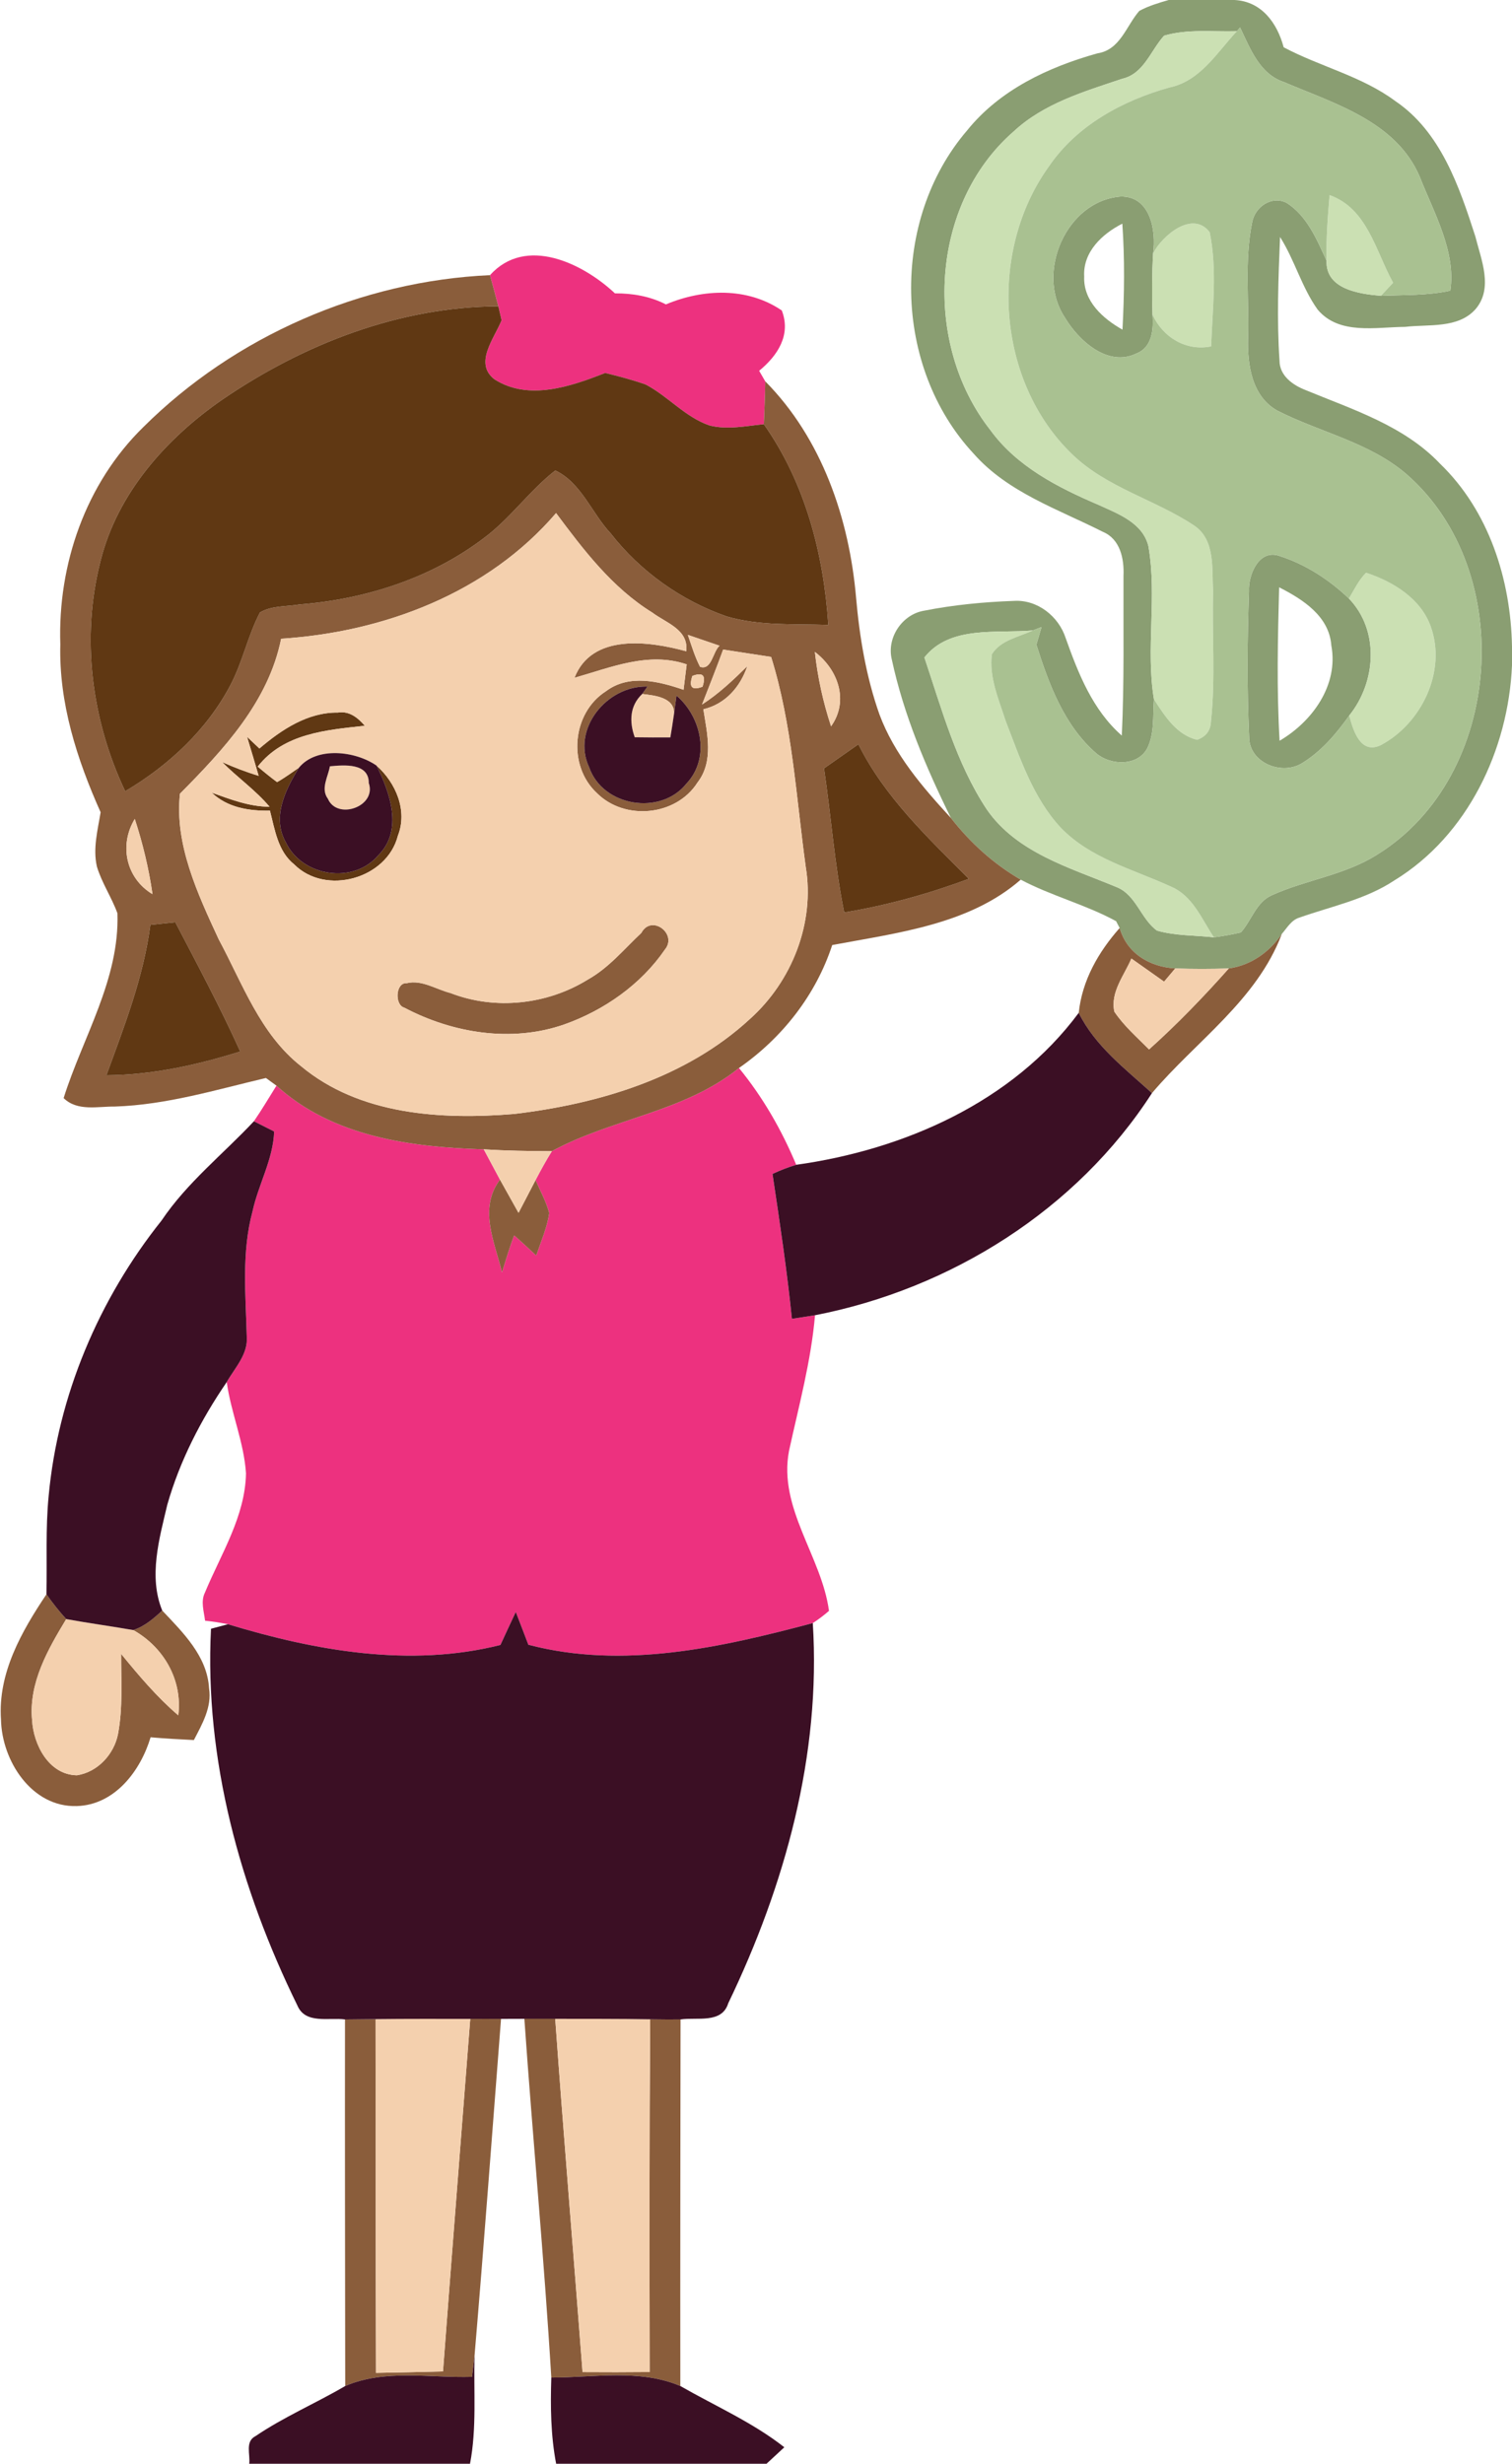 <?xml version="1.0" encoding="UTF-8" ?>
<!DOCTYPE svg PUBLIC "-//W3C//DTD SVG 1.1//EN" "http://www.w3.org/Graphics/SVG/1.1/DTD/svg11.dtd">
<svg width="197pt" height="321pt" viewBox="0 0 197 321" version="1.1" xmlns="http://www.w3.org/2000/svg">
<g id="#8a9e72ff">
<path fill="#8a9e72" opacity="1.00" d=" M 152.27 0.00 L 160.86 0.00 C 164.39 0.19 166.41 3.01 167.25 6.16 C 172.01 8.69 177.43 9.92 181.80 13.17 C 187.71 17.17 190.13 24.31 192.22 30.79 C 192.98 33.84 194.60 37.54 192.24 40.29 C 189.95 42.85 186.13 42.22 183.07 42.59 C 179.25 42.61 174.49 43.68 171.68 40.34 C 169.60 37.44 168.69 33.89 166.78 30.88 C 166.56 36.24 166.34 41.63 166.71 46.98 C 166.71 48.96 168.45 50.18 170.10 50.82 C 176.24 53.36 182.91 55.45 187.61 60.40 C 194.01 66.57 196.84 75.52 197.00 84.24 L 197.00 86.70 C 196.52 97.67 191.24 108.86 181.67 114.71 C 177.93 117.19 173.48 118.08 169.31 119.55 C 168.25 119.86 167.69 120.90 167.01 121.68 C 165.40 124.06 162.98 125.77 160.10 126.18 C 157.77 126.26 155.44 126.26 153.12 126.18 C 149.81 125.97 146.84 124.25 145.88 120.91 C 145.77 120.69 145.54 120.24 145.42 120.02 C 141.44 117.85 136.99 116.73 132.99 114.61 C 129.45 112.56 126.41 109.79 123.90 106.58 C 120.65 99.99 117.75 93.15 116.20 85.95 C 115.49 83.12 117.52 80.06 120.38 79.57 C 124.23 78.81 128.18 78.43 132.10 78.29 C 135.16 78.10 137.93 80.29 138.85 83.14 C 140.50 87.77 142.36 92.50 146.16 95.84 C 146.49 88.90 146.35 81.94 146.38 75.00 C 146.48 72.80 145.95 70.23 143.69 69.29 C 137.87 66.34 131.32 64.17 126.87 59.12 C 116.33 47.82 115.95 28.72 126.01 16.99 C 130.27 11.70 136.59 8.74 142.99 6.95 C 145.96 6.50 146.73 3.38 148.44 1.42 C 149.64 0.77 150.96 0.38 152.27 0.00 M 151.67 4.65 C 149.91 6.58 149.06 9.60 146.23 10.26 C 141.26 11.93 136.01 13.46 132.07 17.13 C 121.12 26.66 120.20 44.80 129.04 56.04 C 132.49 60.79 137.85 63.52 143.11 65.77 C 145.66 66.94 148.89 68.10 149.63 71.17 C 150.78 77.76 149.26 84.52 150.35 91.11 C 150.18 93.25 150.46 95.57 149.45 97.54 C 148.18 99.87 144.66 99.72 142.84 98.16 C 138.64 94.52 136.66 89.14 135.03 84.00 C 135.20 83.43 135.53 82.28 135.70 81.70 C 135.42 81.81 134.85 82.03 134.56 82.14 C 129.83 82.56 123.77 81.45 120.44 85.66 C 122.71 92.41 124.60 99.46 128.57 105.46 C 132.48 111.11 139.38 113.04 145.39 115.54 C 148.03 116.53 148.61 119.71 150.75 121.25 C 153.15 121.93 155.69 121.85 158.15 122.12 C 159.33 121.97 160.50 121.76 161.67 121.49 C 163.07 119.92 163.66 117.55 165.70 116.64 C 170.18 114.61 175.24 114.02 179.44 111.34 C 195.90 101.16 197.74 74.39 183.24 61.77 C 178.39 57.61 171.96 56.33 166.40 53.49 C 163.08 51.61 162.51 47.50 162.61 44.04 C 162.76 39.03 162.13 33.93 163.14 28.98 C 163.50 26.97 165.65 25.45 167.62 26.42 C 170.31 28.13 171.57 31.20 172.84 33.98 C 172.70 37.70 177.13 38.30 179.92 38.54 C 182.94 38.41 185.99 38.52 188.96 37.87 C 189.73 32.77 186.81 27.71 184.97 23.01 C 181.89 15.82 173.87 13.50 167.30 10.70 C 164.10 9.64 162.90 6.34 161.57 3.58 L 161.15 4.07 C 157.99 4.16 154.73 3.75 151.67 4.65 Z" />
<path fill="#8a9e72" opacity="1.00" d=" M 138.73 41.35 C 134.87 35.53 138.94 26.17 145.99 25.61 C 149.86 25.50 150.67 30.02 150.24 33.01 C 150.09 35.67 150.08 38.33 150.16 40.99 C 150.31 42.88 150.13 45.26 148.07 46.05 C 144.36 47.89 140.52 44.37 138.73 41.35 M 141.26 36.03 C 141.13 39.23 143.70 41.52 146.25 42.95 C 146.49 38.35 146.55 33.74 146.23 29.14 C 143.60 30.47 141.08 32.83 141.26 36.03 Z" />
<path fill="#8a9e72" opacity="1.00" d=" M 162.73 77.04 C 162.62 74.90 164.03 71.50 166.69 72.43 C 170.08 73.51 173.18 75.52 175.75 77.98 C 179.78 82.17 179.29 88.89 175.79 93.23 C 174.09 95.63 172.11 97.95 169.57 99.48 C 166.89 101.06 162.72 99.33 162.75 96.00 C 162.46 89.69 162.51 83.35 162.73 77.04 M 166.66 76.52 C 166.48 83.18 166.33 89.85 166.72 96.51 C 170.99 94.01 174.42 89.26 173.46 84.10 C 173.18 80.27 169.74 78.09 166.66 76.52 Z" />
</g>
<g id="#cbe0b3ff">
<path fill="#cbe0b3" opacity="1.00" d=" M 151.67 4.65 C 154.73 3.75 157.99 4.16 161.15 4.07 C 158.54 6.86 156.39 10.57 152.35 11.40 C 146.24 13.12 140.32 16.32 136.67 21.67 C 128.69 32.74 129.80 49.72 139.75 59.24 C 144.25 63.57 150.52 65.09 155.61 68.49 C 158.39 70.38 157.87 74.15 158.06 77.06 C 157.90 82.69 158.38 88.36 157.78 93.97 C 157.74 95.17 157.14 95.97 155.98 96.39 C 153.29 95.75 151.75 93.27 150.35 91.11 C 149.26 84.52 150.78 77.76 149.63 71.17 C 148.89 68.10 145.66 66.94 143.11 65.77 C 137.85 63.52 132.49 60.79 129.04 56.04 C 120.20 44.80 121.12 26.66 132.07 17.13 C 136.01 13.46 141.26 11.93 146.23 10.26 C 149.06 9.60 149.91 6.58 151.67 4.65 Z" />
<path fill="#cbe0b3" opacity="1.00" d=" M 173.23 25.42 C 178.16 27.16 179.24 32.75 181.51 36.84 C 181.11 37.26 180.32 38.11 179.92 38.54 C 177.13 38.30 172.70 37.70 172.84 33.98 C 172.77 31.12 172.99 28.26 173.23 25.42 Z" />
<path fill="#cbe0b3" opacity="1.00" d=" M 150.24 33.01 C 151.46 30.64 155.40 27.36 157.61 30.25 C 158.61 35.14 157.98 40.18 157.80 45.13 C 154.55 45.80 151.50 43.94 150.16 40.99 C 150.08 38.33 150.09 35.67 150.24 33.01 Z" />
<path fill="#cbe0b3" opacity="1.00" d=" M 175.75 77.98 C 176.45 76.83 177.02 75.58 177.99 74.62 C 181.51 75.78 185.10 77.97 186.41 81.62 C 188.51 87.45 185.21 94.27 179.91 97.08 C 177.25 98.36 176.30 95.14 175.79 93.23 C 179.29 88.89 179.78 82.17 175.75 77.98 Z" />
<path fill="#cbe0b3" opacity="1.00" d=" M 120.44 85.66 C 123.77 81.45 129.83 82.56 134.56 82.14 C 132.74 83.00 130.37 83.40 129.24 85.23 C 128.83 88.24 130.14 91.14 131.03 93.94 C 132.91 98.78 134.59 103.94 138.19 107.82 C 142.06 111.87 147.65 113.25 152.57 115.52 C 155.39 116.70 156.57 119.74 158.15 122.12 C 155.69 121.85 153.15 121.93 150.75 121.25 C 148.61 119.71 148.03 116.53 145.39 115.54 C 139.38 113.04 132.48 111.11 128.57 105.46 C 124.60 99.46 122.71 92.41 120.44 85.66 Z" />
</g>
<g id="#a9c191ff">
<path fill="#a9c191" opacity="1.00" d=" M 161.15 4.07 L 161.57 3.58 C 162.90 6.34 164.10 9.64 167.30 10.70 C 173.87 13.50 181.89 15.82 184.97 23.01 C 186.81 27.71 189.73 32.77 188.96 37.87 C 185.99 38.52 182.94 38.41 179.92 38.54 C 180.32 38.11 181.11 37.26 181.51 36.84 C 179.24 32.75 178.16 27.16 173.23 25.42 C 172.99 28.26 172.77 31.12 172.84 33.98 C 171.57 31.20 170.31 28.13 167.62 26.42 C 165.65 25.45 163.50 26.97 163.14 28.98 C 162.13 33.93 162.76 39.03 162.61 44.04 C 162.51 47.50 163.08 51.61 166.40 53.49 C 171.96 56.33 178.39 57.61 183.24 61.77 C 197.74 74.39 195.90 101.16 179.44 111.34 C 175.24 114.02 170.18 114.61 165.70 116.64 C 163.66 117.55 163.07 119.92 161.67 121.49 C 160.50 121.76 159.33 121.97 158.15 122.12 C 156.57 119.74 155.39 116.70 152.57 115.52 C 147.65 113.25 142.06 111.87 138.19 107.82 C 134.59 103.94 132.91 98.78 131.03 93.94 C 130.14 91.14 128.83 88.24 129.24 85.23 C 130.37 83.40 132.74 83.00 134.56 82.14 C 134.85 82.03 135.42 81.81 135.70 81.70 C 135.53 82.28 135.20 83.43 135.03 84.00 C 136.66 89.14 138.64 94.52 142.84 98.16 C 144.66 99.72 148.18 99.87 149.45 97.54 C 150.46 95.57 150.18 93.25 150.35 91.11 C 151.75 93.27 153.29 95.75 155.98 96.39 C 157.14 95.97 157.74 95.17 157.78 93.97 C 158.38 88.36 157.90 82.69 158.06 77.06 C 157.87 74.15 158.39 70.38 155.61 68.49 C 150.52 65.09 144.25 63.57 139.75 59.24 C 129.80 49.72 128.69 32.74 136.67 21.67 C 140.32 16.32 146.24 13.12 152.35 11.40 C 156.39 10.57 158.54 6.86 161.15 4.07 M 138.73 41.35 C 140.52 44.37 144.36 47.89 148.07 46.05 C 150.13 45.26 150.31 42.88 150.16 40.99 C 151.50 43.94 154.55 45.80 157.80 45.13 C 157.98 40.18 158.61 35.14 157.61 30.25 C 155.40 27.36 151.46 30.64 150.24 33.01 C 150.67 30.02 149.86 25.50 145.99 25.61 C 138.94 26.17 134.87 35.53 138.73 41.35 M 162.73 77.04 C 162.51 83.35 162.46 89.69 162.75 96.00 C 162.72 99.33 166.89 101.06 169.57 99.48 C 172.11 97.95 174.09 95.63 175.79 93.23 C 176.30 95.14 177.25 98.36 179.91 97.08 C 185.21 94.27 188.51 87.45 186.41 81.62 C 185.10 77.97 181.51 75.78 177.99 74.62 C 177.02 75.58 176.45 76.83 175.75 77.98 C 173.18 75.52 170.08 73.51 166.69 72.43 C 164.03 71.50 162.62 74.90 162.73 77.04 Z" />
</g>
<g id="#ed317fff">
<path fill="#ed317f" opacity="1.00" d=" M 63.84 35.85 C 68.50 30.67 75.94 34.30 80.12 38.22 C 82.42 38.21 84.70 38.60 86.76 39.66 C 91.62 37.62 97.36 37.39 101.86 40.45 C 103.10 43.64 101.31 46.34 98.91 48.31 C 99.10 48.65 99.50 49.34 99.70 49.68 C 99.68 51.55 99.59 53.41 99.52 55.27 C 97.19 55.50 94.78 56.02 92.47 55.44 C 89.27 54.36 87.05 51.62 84.11 50.09 C 82.39 49.49 80.62 49.02 78.85 48.59 C 74.38 50.35 68.89 52.26 64.45 49.44 C 61.67 47.34 64.44 44.05 65.35 41.72 C 65.24 41.27 65.03 40.36 64.93 39.91 C 64.58 38.55 64.20 37.20 63.84 35.85 Z" />
<path fill="#ed317f" opacity="1.00" d=" M 71.90 149.99 C 79.74 145.72 89.17 144.90 96.28 139.15 C 99.39 142.95 101.85 147.23 103.74 151.76 C 102.68 152.08 101.65 152.48 100.65 152.95 C 101.59 159.23 102.54 165.51 103.18 171.83 C 103.93 171.71 105.44 171.47 106.19 171.36 C 105.67 177.36 104.08 183.17 102.80 189.04 C 101.38 196.52 107.05 202.76 108.01 209.88 C 107.34 210.46 106.64 210.99 105.90 211.47 C 93.89 214.66 81.17 217.53 68.84 214.29 C 68.30 212.86 67.75 211.44 67.20 210.02 C 66.53 211.45 65.86 212.88 65.20 214.32 C 53.41 217.29 41.12 215.08 29.70 211.62 C 28.72 211.42 27.72 211.26 26.72 211.16 C 26.58 209.96 26.12 208.67 26.70 207.50 C 28.79 202.46 31.94 197.60 32.05 191.97 C 31.79 187.90 30.10 184.09 29.54 180.07 C 30.61 178.20 32.34 176.44 32.15 174.13 C 32.01 168.70 31.46 163.17 32.90 157.84 C 33.66 154.32 35.59 151.07 35.72 147.42 C 35.06 147.08 33.74 146.42 33.08 146.09 C 34.12 144.58 35.05 143.00 36.02 141.45 C 43.36 148.12 53.51 149.46 63.03 149.75 C 63.73 151.06 64.44 152.37 65.14 153.69 C 62.32 157.47 64.44 161.78 65.40 165.77 C 65.91 164.16 66.38 162.53 66.99 160.96 C 67.97 161.81 68.91 162.70 69.87 163.59 C 70.48 161.76 71.29 159.96 71.56 158.04 C 71.16 156.54 70.39 155.16 69.78 153.75 C 70.45 152.47 71.14 151.21 71.90 149.99 Z" />
</g>
<g id="#8a5d3bff">
<path fill="#8a5d3b" opacity="1.00" d=" M 18.69 55.63 C 30.59 43.80 47.08 36.60 63.84 35.85 C 64.20 37.20 64.58 38.55 64.93 39.91 C 52.04 39.96 39.55 44.83 29.00 52.04 C 21.66 57.11 15.30 64.25 13.10 73.08 C 10.53 83.07 11.92 93.82 16.31 103.09 C 21.98 99.73 27.00 95.06 30.07 89.17 C 31.63 86.17 32.30 82.80 33.87 79.80 C 35.40 78.88 37.33 79.05 39.04 78.75 C 47.60 78.08 56.17 75.34 63.05 70.10 C 66.50 67.54 68.97 63.93 72.35 61.30 C 75.73 62.89 77.10 66.87 79.57 69.50 C 83.43 74.45 88.75 78.24 94.67 80.31 C 98.96 81.58 103.50 81.26 107.92 81.42 C 107.32 72.18 104.91 62.91 99.52 55.27 C 99.59 53.41 99.68 51.55 99.70 49.68 C 107.09 57.13 110.65 67.59 111.54 77.87 C 111.99 83.02 112.85 88.18 114.58 93.07 C 116.51 98.28 120.19 102.55 123.90 106.58 C 126.41 109.79 129.45 112.56 132.99 114.61 C 126.29 120.47 116.87 121.54 108.43 123.13 C 106.29 129.67 101.90 135.24 96.28 139.15 C 89.17 144.90 79.74 145.72 71.90 149.99 C 68.94 149.98 65.98 149.93 63.03 149.75 C 53.51 149.46 43.36 148.12 36.02 141.45 C 35.68 141.20 35.00 140.70 34.65 140.45 C 28.16 141.98 21.70 143.95 14.98 144.17 C 12.73 144.14 10.09 144.83 8.29 143.07 C 10.79 135.12 15.59 127.59 15.30 118.99 C 14.54 116.90 13.26 115.03 12.62 112.89 C 12.09 110.54 12.73 108.15 13.11 105.83 C 10.03 98.94 7.66 91.60 7.86 83.96 C 7.51 73.55 11.17 62.97 18.69 55.63 M 36.63 83.22 C 34.98 91.43 29.12 97.68 23.45 103.41 C 22.72 110.01 25.77 116.49 28.50 122.39 C 31.60 128.15 33.90 134.72 39.21 138.90 C 46.85 145.28 57.46 145.91 66.96 145.14 C 78.00 143.83 89.40 140.45 97.72 132.75 C 103.18 127.85 106.19 120.26 104.98 112.94 C 103.72 103.79 103.23 94.45 100.47 85.59 C 98.38 85.28 96.30 84.95 94.22 84.63 C 93.35 87.04 92.39 89.41 91.47 91.79 C 93.65 90.39 95.53 88.60 97.37 86.79 C 96.45 89.50 94.52 91.73 91.64 92.41 C 92.13 95.55 93.03 99.17 90.88 101.95 C 88.11 106.33 81.39 106.97 77.76 103.32 C 73.91 99.74 74.52 92.88 78.95 90.06 C 81.97 87.79 85.82 88.76 89.06 89.87 C 89.16 89.04 89.37 87.39 89.47 86.56 C 84.48 84.87 79.62 86.96 74.85 88.31 C 77.12 82.48 84.56 83.53 89.41 84.85 C 89.75 82.01 86.78 81.17 84.97 79.80 C 79.78 76.59 76.04 71.67 72.45 66.85 C 63.55 77.25 50.03 82.36 36.63 83.22 M 89.62 82.72 C 90.10 84.12 90.53 85.56 91.21 86.88 C 92.73 87.39 92.86 84.91 93.75 84.13 C 92.37 83.66 90.99 83.19 89.62 82.72 M 106.17 84.94 C 106.53 88.23 107.24 91.48 108.28 94.63 C 110.65 91.32 109.19 87.23 106.17 84.94 M 90.21 88.07 C 89.72 89.53 90.16 90.00 91.53 89.47 C 92.02 88.01 91.58 87.54 90.21 88.07 M 76.77 99.99 C 78.55 105.10 86.08 106.31 89.43 102.10 C 92.58 98.77 91.40 93.42 88.14 90.63 C 88.06 91.22 87.90 92.41 87.82 93.01 C 87.92 90.85 85.28 90.61 83.67 90.42 L 84.36 89.45 C 79.09 89.29 74.41 94.99 76.77 99.99 M 107.36 100.11 C 108.29 106.36 108.74 112.68 109.99 118.88 C 115.54 117.97 120.96 116.46 126.23 114.50 C 120.88 109.13 115.27 103.87 111.84 96.97 C 110.35 98.01 108.85 99.06 107.36 100.11 M 19.87 116.50 C 19.39 113.17 18.60 109.89 17.56 106.70 C 15.49 110.11 16.41 114.42 19.87 116.50 M 19.59 120.50 C 18.70 127.31 16.20 133.70 13.86 140.10 C 19.81 140.05 25.64 138.78 31.30 137.00 C 28.71 131.27 25.75 125.73 22.84 120.16 C 21.76 120.27 20.67 120.39 19.59 120.50 Z" />
<path fill="#8a5d3b" opacity="1.00" d=" M 83.56 121.55 C 84.88 119.07 88.32 121.68 86.63 123.72 C 83.50 128.28 78.71 131.63 73.53 133.47 C 66.67 135.87 59.00 134.62 52.68 131.29 C 51.39 130.94 51.54 127.99 52.98 128.10 C 54.95 127.61 56.82 128.91 58.69 129.38 C 64.51 131.65 71.31 130.90 76.60 127.62 C 79.32 126.10 81.31 123.66 83.56 121.55 Z" />
<path fill="#8a5d3b" opacity="1.00" d=" M 140.55 131.96 C 140.99 127.73 143.11 124.04 145.88 120.91 C 146.84 124.25 149.81 125.97 153.12 126.18 C 152.76 126.61 152.04 127.47 151.67 127.90 C 150.25 126.90 148.83 125.89 147.41 124.89 C 146.47 127.09 144.64 129.28 145.19 131.81 C 146.44 133.67 148.15 135.15 149.71 136.73 C 153.39 133.43 156.82 129.87 160.10 126.18 C 162.98 125.77 165.40 124.06 167.01 121.68 C 163.75 130.33 155.84 135.63 150.09 142.42 C 146.61 139.25 142.68 136.29 140.55 131.96 Z" />
<path fill="#8a5d3b" opacity="1.00" d=" M 65.40 165.77 C 64.44 161.78 62.32 157.47 65.14 153.69 C 65.94 155.13 66.75 156.58 67.56 158.02 C 68.31 156.60 69.04 155.17 69.78 153.75 C 70.39 155.16 71.16 156.54 71.56 158.04 C 71.29 159.96 70.48 161.76 69.87 163.59 C 68.91 162.70 67.97 161.81 66.99 160.96 C 66.38 162.53 65.91 164.16 65.40 165.77 Z" />
<path fill="#8a5d3b" opacity="1.00" d=" M 6.05 207.72 C 6.84 208.84 7.70 209.93 8.63 210.95 C 6.23 214.92 3.73 219.27 4.18 224.10 C 4.35 227.32 6.37 231.24 10.02 231.30 C 12.73 230.89 14.87 228.55 15.38 225.91 C 16.02 222.47 15.78 218.96 15.78 215.48 C 18.09 218.31 20.45 221.11 23.23 223.49 C 23.80 218.88 21.33 214.61 17.36 212.38 C 18.85 211.90 20.02 210.87 21.14 209.84 C 23.84 212.70 27.01 215.79 27.24 219.98 C 27.62 222.43 26.34 224.63 25.26 226.71 C 23.38 226.62 21.50 226.51 19.62 226.35 C 18.31 230.73 14.96 235.16 10.01 235.31 C 4.12 235.50 0.23 229.39 0.13 224.04 C -0.29 217.99 2.81 212.56 6.05 207.72 Z" />
<path fill="#8a5d3b" opacity="1.00" d=" M 44.95 263.11 C 46.28 263.10 47.60 263.08 48.93 263.07 C 48.95 278.43 48.94 293.80 48.99 309.16 C 51.90 309.11 54.81 309.05 57.72 308.97 C 58.87 293.66 60.09 278.35 61.27 263.04 C 62.61 263.04 63.94 263.03 65.28 263.04 C 64.14 277.66 63.07 292.29 61.83 306.90 C 61.73 307.83 61.61 308.75 61.50 309.68 C 56.01 309.84 50.19 308.64 44.98 310.87 C 44.96 294.95 44.93 279.03 44.95 263.11 Z" />
<path fill="#8a5d3b" opacity="1.00" d=" M 68.32 263.03 C 69.66 263.03 71.00 263.03 72.34 263.03 C 73.44 278.38 74.73 293.72 75.90 309.06 C 78.82 309.08 81.73 309.08 84.65 309.05 C 84.62 293.73 84.60 278.41 84.71 263.09 C 86.03 263.11 87.35 263.12 88.67 263.11 C 88.65 279.03 88.62 294.95 88.64 310.87 C 83.33 308.63 77.41 309.77 71.83 309.77 C 70.89 294.17 69.41 278.61 68.32 263.03 Z" />
</g>
<g id="#603813ff">
<path fill="#603813" opacity="1.00" d=" M 29.00 52.04 C 39.55 44.83 52.04 39.96 64.93 39.91 C 65.03 40.36 65.24 41.27 65.35 41.72 C 64.44 44.05 61.67 47.34 64.45 49.44 C 68.89 52.26 74.38 50.35 78.85 48.59 C 80.62 49.02 82.39 49.49 84.11 50.09 C 87.05 51.62 89.27 54.36 92.47 55.44 C 94.78 56.02 97.19 55.50 99.52 55.27 C 104.91 62.91 107.32 72.18 107.92 81.42 C 103.50 81.26 98.96 81.58 94.67 80.31 C 88.75 78.24 83.43 74.45 79.57 69.50 C 77.10 66.87 75.73 62.89 72.35 61.30 C 68.97 63.93 66.50 67.54 63.05 70.10 C 56.17 75.34 47.60 78.08 39.04 78.75 C 37.33 79.05 35.40 78.88 33.87 79.80 C 32.30 82.80 31.63 86.17 30.07 89.17 C 27.00 95.06 21.98 99.73 16.31 103.09 C 11.92 93.82 10.53 83.07 13.10 73.08 C 15.30 64.25 21.66 57.11 29.00 52.04 Z" />
<path fill="#603813" opacity="1.00" d=" M 33.80 97.52 C 36.68 95.06 40.09 92.79 44.03 92.84 C 45.52 92.60 46.63 93.51 47.53 94.56 C 42.49 95.11 36.96 95.55 33.58 99.88 C 34.40 100.58 35.24 101.26 36.10 101.90 C 37.10 101.34 38.01 100.66 38.95 100.02 C 37.19 102.86 35.39 106.49 37.24 109.75 C 39.36 114.23 46.09 115.27 49.32 111.40 C 52.54 108.16 50.82 103.29 49.07 99.76 C 51.58 101.99 53.13 105.62 51.84 108.89 C 50.41 114.51 42.42 116.73 38.33 112.62 C 36.20 110.93 35.81 108.09 35.17 105.62 C 32.42 105.67 29.64 105.23 27.58 103.27 C 30.02 104.15 32.48 105.10 35.12 105.11 C 33.29 102.94 30.93 101.30 28.94 99.29 C 30.49 99.98 32.07 100.59 33.70 101.08 C 33.21 99.38 32.70 97.69 32.19 96.00 C 32.59 96.38 33.40 97.14 33.80 97.52 M 33.72 101.93 C 34.35 102.45 34.35 102.45 33.72 101.93 C 33.08 101.40 33.08 101.40 33.72 101.93 Z" />
<path fill="#603813" opacity="1.00" d=" M 107.36 100.11 C 108.85 99.06 110.35 98.01 111.84 96.97 C 115.27 103.87 120.88 109.13 126.23 114.50 C 120.96 116.46 115.54 117.97 109.99 118.88 C 108.74 112.68 108.29 106.36 107.36 100.11 Z" />
<path fill="#603813" opacity="1.00" d=" M 19.59 120.50 C 20.67 120.39 21.76 120.27 22.84 120.16 C 25.75 125.73 28.71 131.27 31.30 137.00 C 25.64 138.78 19.81 140.05 13.86 140.10 C 16.20 133.70 18.70 127.31 19.59 120.50 Z" />
</g>
<g id="#f4d0aeff">
<path fill="#f4d0ae" opacity="1.00" d=" M 36.63 83.22 C 50.03 82.36 63.55 77.25 72.45 66.85 C 76.04 71.67 79.78 76.59 84.97 79.80 C 86.78 81.17 89.75 82.01 89.41 84.85 C 84.56 83.53 77.12 82.48 74.85 88.31 C 79.62 86.96 84.48 84.87 89.47 86.56 C 89.37 87.39 89.16 89.04 89.06 89.87 C 85.82 88.76 81.97 87.79 78.95 90.06 C 74.52 92.88 73.91 99.74 77.76 103.32 C 81.39 106.97 88.11 106.33 90.88 101.95 C 93.03 99.17 92.13 95.55 91.64 92.41 C 94.52 91.73 96.45 89.50 97.37 86.79 C 95.53 88.60 93.65 90.39 91.47 91.79 C 92.39 89.41 93.35 87.04 94.22 84.63 C 96.30 84.95 98.38 85.28 100.47 85.59 C 103.23 94.45 103.72 103.79 104.98 112.94 C 106.19 120.26 103.18 127.85 97.72 132.75 C 89.40 140.45 78.00 143.83 66.96 145.14 C 57.46 145.91 46.85 145.28 39.21 138.90 C 33.90 134.72 31.60 128.15 28.50 122.39 C 25.77 116.49 22.72 110.01 23.45 103.41 C 29.12 97.68 34.98 91.43 36.63 83.22 M 33.80 97.52 C 33.40 97.14 32.59 96.38 32.19 96.00 C 32.70 97.69 33.21 99.38 33.70 101.08 C 32.07 100.59 30.49 99.98 28.94 99.29 C 30.93 101.30 33.29 102.94 35.12 105.11 C 32.48 105.10 30.02 104.15 27.58 103.27 C 29.64 105.23 32.42 105.67 35.17 105.62 C 35.81 108.09 36.20 110.93 38.33 112.62 C 42.42 116.73 50.41 114.51 51.84 108.89 C 53.13 105.62 51.58 101.99 49.07 99.76 C 46.33 97.84 41.24 97.23 38.95 100.02 C 38.01 100.66 37.10 101.34 36.10 101.90 C 35.24 101.26 34.40 100.58 33.58 99.88 C 36.96 95.55 42.49 95.11 47.53 94.56 C 46.63 93.51 45.52 92.60 44.03 92.84 C 40.09 92.79 36.68 95.06 33.80 97.52 M 83.56 121.55 C 81.31 123.66 79.32 126.10 76.60 127.62 C 71.31 130.90 64.51 131.65 58.69 129.38 C 56.82 128.91 54.95 127.61 52.98 128.10 C 51.54 127.99 51.39 130.94 52.68 131.29 C 59.00 134.62 66.67 135.87 73.53 133.47 C 78.71 131.63 83.50 128.28 86.63 123.72 C 88.32 121.68 84.88 119.07 83.56 121.55 Z" />
<path fill="#f4d0ae" opacity="1.00" d=" M 89.62 82.72 C 90.99 83.19 92.37 83.66 93.75 84.13 C 92.86 84.91 92.73 87.39 91.21 86.88 C 90.53 85.56 90.10 84.12 89.62 82.72 Z" />
<path fill="#f4d0ae" opacity="1.00" d=" M 106.17 84.94 C 109.19 87.23 110.65 91.32 108.28 94.63 C 107.24 91.48 106.53 88.23 106.17 84.94 Z" />
<path fill="#f4d0ae" opacity="1.00" d=" M 90.21 88.07 C 91.58 87.54 92.02 88.01 91.53 89.47 C 90.16 90.00 89.72 89.53 90.21 88.07 Z" />
<path fill="#f4d0ae" opacity="1.00" d=" M 82.70 96.06 C 81.98 94.04 82.03 91.97 83.67 90.42 C 85.28 90.61 87.92 90.85 87.82 93.01 C 87.67 94.03 87.52 95.06 87.34 96.08 C 85.79 96.09 84.24 96.08 82.70 96.06 Z" />
<path fill="#f4d0ae" opacity="1.00" d=" M 42.98 99.84 C 44.81 99.67 48.06 99.36 48.05 102.02 C 49.10 105.09 43.93 106.90 42.72 104.07 C 41.74 102.75 42.75 101.22 42.98 99.84 Z" />
<path fill="#f4d0ae" opacity="1.00" d=" M 33.72 101.93 C 33.08 101.40 33.08 101.40 33.72 101.93 Z" />
<path fill="#f4d0ae" opacity="1.00" d=" M 33.72 101.93 C 34.35 102.45 34.35 102.45 33.72 101.93 Z" />
<path fill="#f4d0ae" opacity="1.00" d=" M 19.87 116.50 C 16.41 114.42 15.49 110.11 17.56 106.70 C 18.60 109.89 19.39 113.17 19.87 116.50 Z" />
<path fill="#f4d0ae" opacity="1.00" d=" M 145.19 131.81 C 144.64 129.28 146.47 127.09 147.41 124.89 C 148.83 125.89 150.25 126.90 151.67 127.90 C 152.04 127.47 152.76 126.61 153.12 126.18 C 155.44 126.26 157.77 126.26 160.10 126.18 C 156.82 129.87 153.39 133.43 149.71 136.73 C 148.15 135.15 146.44 133.67 145.19 131.81 Z" />
<path fill="#f4d0ae" opacity="1.00" d=" M 63.03 149.75 C 65.98 149.93 68.94 149.98 71.90 149.99 C 71.14 151.21 70.45 152.47 69.78 153.75 C 69.04 155.17 68.31 156.60 67.56 158.02 C 66.75 156.58 65.94 155.13 65.14 153.69 C 64.44 152.37 63.73 151.06 63.03 149.75 Z" />
<path fill="#f4d0ae" opacity="1.00" d=" M 8.63 210.95 C 11.53 211.48 14.46 211.87 17.36 212.38 C 21.33 214.61 23.80 218.88 23.23 223.49 C 20.45 221.11 18.09 218.31 15.78 215.48 C 15.78 218.96 16.02 222.47 15.38 225.91 C 14.87 228.55 12.73 230.89 10.02 231.30 C 6.37 231.24 4.35 227.32 4.18 224.10 C 3.73 219.27 6.23 214.92 8.63 210.95 Z" />
<path fill="#f4d0ae" opacity="1.00" d=" M 48.93 263.07 C 53.04 263.02 57.16 263.04 61.27 263.04 C 60.09 278.35 58.87 293.66 57.72 308.97 C 54.81 309.05 51.90 309.11 48.99 309.16 C 48.94 293.80 48.95 278.43 48.93 263.07 Z" />
<path fill="#f4d0ae" opacity="1.00" d=" M 72.34 263.03 C 76.46 263.04 80.58 263.02 84.71 263.09 C 84.60 278.41 84.62 293.73 84.65 309.05 C 81.73 309.08 78.82 309.08 75.90 309.06 C 74.73 293.72 73.44 278.38 72.34 263.03 Z" />
</g>
<g id="#3b0f24ff">
<path fill="#3b0f24" opacity="1.00" d=" M 76.77 99.99 C 74.41 94.99 79.09 89.29 84.36 89.45 L 83.67 90.42 C 82.03 91.97 81.98 94.04 82.70 96.06 C 84.24 96.08 85.79 96.09 87.34 96.08 C 87.52 95.06 87.67 94.03 87.82 93.01 C 87.90 92.41 88.06 91.22 88.14 90.63 C 91.40 93.42 92.58 98.77 89.43 102.10 C 86.08 106.31 78.55 105.10 76.77 99.99 Z" />
<path fill="#3b0f24" opacity="1.00" d=" M 38.95 100.02 C 41.24 97.23 46.33 97.84 49.07 99.76 C 50.82 103.29 52.54 108.16 49.32 111.40 C 46.09 115.27 39.36 114.23 37.24 109.75 C 35.39 106.49 37.19 102.86 38.95 100.02 M 42.98 99.84 C 42.75 101.22 41.74 102.75 42.72 104.07 C 43.93 106.90 49.10 105.09 48.05 102.02 C 48.06 99.36 44.81 99.67 42.98 99.84 Z" />
<path fill="#3b0f24" opacity="1.00" d=" M 103.74 151.76 C 117.77 149.80 131.92 143.60 140.55 131.96 C 142.68 136.29 146.61 139.25 150.09 142.42 C 140.29 157.63 123.85 167.93 106.19 171.36 C 105.44 171.47 103.93 171.71 103.18 171.83 C 102.54 165.51 101.59 159.23 100.65 152.95 C 101.65 152.48 102.68 152.08 103.74 151.76 Z" />
<path fill="#3b0f24" opacity="1.00" d=" M 21.05 159.02 C 24.37 154.08 29.06 150.38 33.08 146.09 C 33.74 146.42 35.06 147.08 35.72 147.42 C 35.59 151.07 33.66 154.32 32.90 157.84 C 31.46 163.17 32.01 168.70 32.15 174.13 C 32.34 176.44 30.61 178.20 29.54 180.07 C 26.19 184.96 23.43 190.32 21.80 196.04 C 20.75 200.48 19.33 205.42 21.14 209.84 C 20.02 210.87 18.85 211.90 17.36 212.38 C 14.46 211.87 11.53 211.48 8.63 210.95 C 7.70 209.93 6.84 208.84 6.05 207.72 C 6.15 203.44 5.92 199.16 6.34 194.90 C 7.55 181.82 12.88 169.26 21.05 159.02 Z" />
<path fill="#3b0f24" opacity="1.00" d=" M 65.20 214.32 C 65.86 212.88 66.53 211.45 67.20 210.02 C 67.75 211.44 68.30 212.86 68.84 214.29 C 81.17 217.53 93.89 214.66 105.90 211.47 C 106.99 228.63 102.27 245.66 94.88 261.01 C 94.05 263.70 90.80 262.79 88.67 263.11 C 87.35 263.12 86.03 263.11 84.71 263.09 C 80.58 263.02 76.46 263.04 72.34 263.03 C 71.00 263.03 69.66 263.03 68.32 263.03 C 67.31 263.03 66.29 263.03 65.28 263.04 C 63.94 263.03 62.61 263.04 61.27 263.04 C 57.16 263.04 53.04 263.02 48.93 263.07 C 47.60 263.08 46.28 263.10 44.95 263.11 C 42.86 262.83 39.79 263.76 38.75 261.30 C 31.30 246.11 26.63 229.24 27.49 212.21 C 28.04 212.06 29.15 211.77 29.70 211.62 C 41.12 215.08 53.41 217.29 65.20 214.32 Z" />
<path fill="#3b0f24" opacity="1.00" d=" M 61.50 309.68 C 61.61 308.75 61.73 307.83 61.83 306.90 C 61.70 311.60 62.13 316.35 61.24 321.00 L 32.47 321.00 C 32.63 319.79 31.90 318.10 33.29 317.40 C 36.99 314.89 41.13 313.13 44.98 310.87 C 50.19 308.64 56.01 309.84 61.50 309.68 Z" />
<path fill="#3b0f24" opacity="1.00" d=" M 71.83 309.77 C 77.41 309.77 83.33 308.63 88.64 310.87 C 93.19 313.48 98.05 315.60 102.19 318.85 C 101.61 319.39 100.45 320.46 99.87 321.00 L 72.46 321.00 C 71.75 317.29 71.71 313.52 71.83 309.77 Z" />
</g>
</svg>
